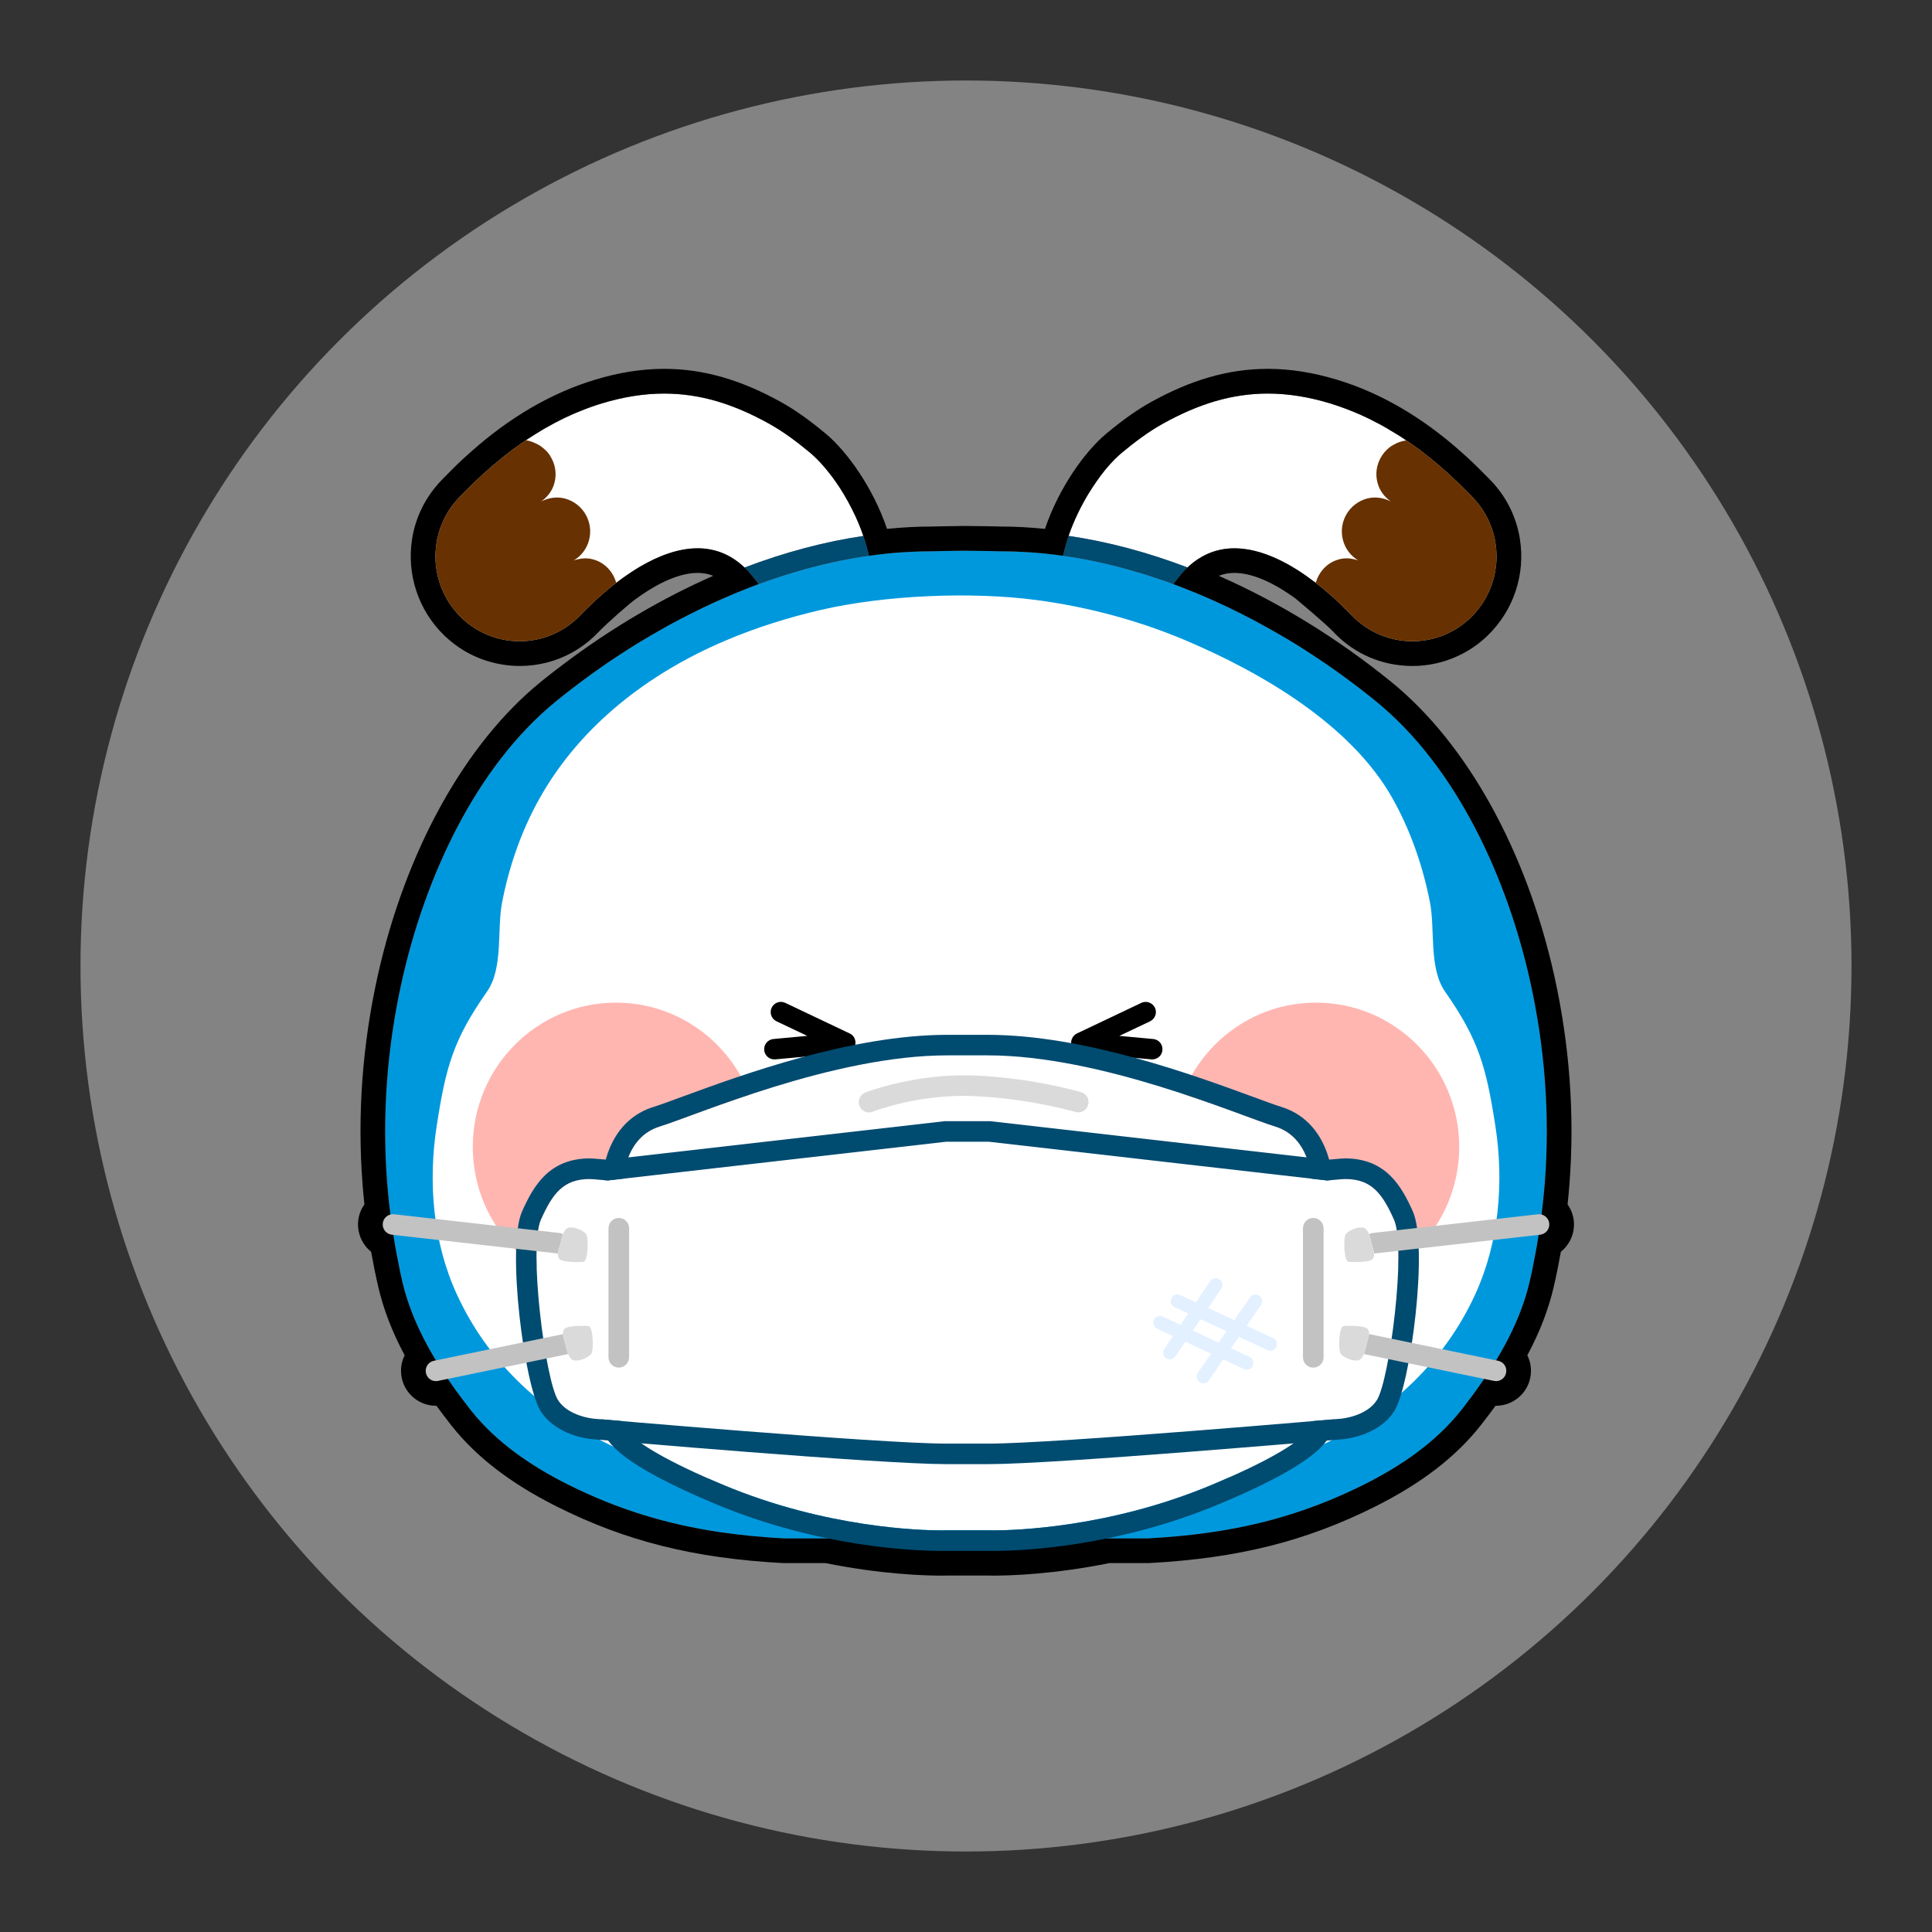 <?xml version="1.0" encoding="utf-8"?>
<!-- Generator: Adobe Illustrator 24.1.1, SVG Export Plug-In . SVG Version: 6.00 Build 0)  -->
<svg version="1.1" id="Layer_1" xmlns="http://www.w3.org/2000/svg" xmlns:xlink="http://www.w3.org/1999/xlink" x="0px" y="0px"
	 viewBox="0 0 240 240" style="enable-background:new 0 0 240 240;" xml:space="preserve">
<rect x="0" y="0" width="240" height="240" fill="#333333" stroke="none"/>
<circle style="fill:#838383;" cx="120" cy="120" r="110"/>
<polyline style="fill-rule:evenodd;clip-rule:evenodd;fill:#FFFFFF;" points="97,125.73 105.01,129.53 96.19,130.33 "/>
<polyline style="fill-rule:evenodd;clip-rule:evenodd;fill:#FFFFFF;" points="142.34,125.73 134.33,129.53 143.15,130.33 "/>
<g>
	<g>
		<path style="fill:#0098DD;" d="M191.92,146.77c-0.03,0.35-0.06,0.7-0.09,1.05c-0.09,1.02-0.2,2.04-0.33,3.06
			c-0.1,0.84-0.22,1.68-0.36,2.52c-0.16,1.05-0.35,2.1-0.56,3.14c-0.16,0.87-0.34,1.73-0.54,2.59c-0.56,2.45-1.49,4.83-2.65,7.11
			c-0.48,0.94-0.99,1.85-1.54,2.75c-0.47,0.78-0.96,1.55-1.48,2.3c-0.63,0.93-1.28,1.84-1.96,2.72c-0.28,0.39-0.58,0.77-0.87,1.14
			c-3.17,4.02-7.5,6.96-12.04,9.24c-6.12,3.06-12,4.86-18.28,5.84c-2.77,0.44-5.62,0.71-8.61,0.88H97.39
			c-2.78-0.15-5.44-0.41-8.03-0.79c-6.5-0.97-12.55-2.77-18.86-5.93c-4.54-2.28-8.87-5.22-12.04-9.24
			c-0.29-0.37-0.58-0.75-0.87-1.13c-0.67-0.88-1.33-1.79-1.96-2.73c-0.52-0.75-1.01-1.52-1.48-2.3c-0.55-0.9-1.06-1.81-1.54-2.75
			c-1.16-2.28-2.09-4.66-2.65-7.11c-0.2-0.86-0.38-1.72-0.54-2.59c-0.21-1.04-0.4-2.09-0.56-3.14c-0.14-0.84-0.26-1.68-0.36-2.52
			c-0.13-1.02-0.24-2.04-0.33-3.06c-0.03-0.35-0.06-0.7-0.09-1.05c-0.63-8.32,0.02-16.72,1.83-24.85
			c2.82-12.7,9.06-26.59,19.19-34.83c1.22-0.99,2.47-1.96,3.76-2.9c0.42-0.32,0.85-0.63,1.29-0.93c0.87-0.62,1.75-1.23,2.65-1.81
			c1.79-1.18,3.63-2.3,5.52-3.35c0.46-0.27,0.93-0.53,1.41-0.78c0.47-0.25,0.94-0.5,1.41-0.74c0.02-0.02,0.04-0.03,0.06-0.03
			c0.47-0.25,0.94-0.48,1.41-0.71c0.49-0.24,0.98-0.47,1.46-0.7c0.49-0.23,0.98-0.46,1.48-0.67c0.98-0.44,1.97-0.86,2.97-1.25
			c0.57-0.23,1.14-0.45,1.72-0.66h0.01c0.74-0.28,1.49-0.54,2.24-0.78c0.77-0.27,1.55-0.51,2.33-0.73c3.01-0.9,6.07-1.58,9.13-2.01
			c1.44-0.21,2.89-0.36,4.32-0.45c0.48-0.03,0.96-0.05,1.44-0.07c0.28-0.01,0.56-0.02,0.84-0.03c0.36-0.01,0.73-0.01,1.09-0.01h0.11
			c0,0,2.92-0.07,3.88-0.07h0.47c1,0,4.15,0.07,4.15,0.07h0.11c0.36,0,0.73,0,1.09,0.01c0.28,0.01,0.56,0.02,0.84,0.03
			c0.48,0.02,0.96,0.04,1.44,0.07c1.43,0.09,2.88,0.24,4.32,0.45c3.06,0.43,6.12,1.11,9.13,2.01c0.78,0.22,1.56,0.46,2.33,0.73
			c0.75,0.24,1.5,0.5,2.24,0.78h0.01c0.58,0.21,1.15,0.43,1.72,0.66c1.5,0.59,2.99,1.23,4.45,1.92c0.48,0.23,0.97,0.46,1.46,0.7
			c0.47,0.23,0.94,0.47,1.41,0.71c0.03,0,0.05,0.01,0.06,0.03c0.47,0.24,0.94,0.49,1.41,0.74c0.92,0.49,1.82,1,2.72,1.52
			c1.43,0.83,2.84,1.7,4.21,2.61c0.9,0.58,1.78,1.19,2.65,1.81c0.44,0.3,0.87,0.61,1.29,0.93c1.29,0.94,2.54,1.91,3.76,2.9
			c10.13,8.24,16.37,22.13,19.19,34.83C191.9,130.05,192.55,138.45,191.92,146.77z"/>
		<path style="fill:#FFFFFF;" d="M185.91,69.12c0,0.26-0.01,0.52-0.03,0.78c-0.02,0.26-0.05,0.52-0.09,0.78
			c-0.02,0.17-0.05,0.34-0.09,0.51c-0.03,0.17-0.07,0.34-0.11,0.51c-0.04,0.17-0.09,0.34-0.14,0.51c-0.07,0.21-0.14,0.42-0.21,0.62
			c-0.05,0.13-0.1,0.25-0.15,0.37c-0.07,0.16-0.14,0.33-0.22,0.49c-0.15,0.32-0.32,0.63-0.5,0.94c-0.19,0.3-0.39,0.6-0.61,0.89
			c-0.19,0.26-0.4,0.5-0.62,0.74c-0.15,0.17-0.31,0.34-0.48,0.5c-2.03,1.94-4.62,2.9-7.21,2.9c-2.75,0-5.51-1.09-7.56-3.25
			c-0.02-0.02-0.05-0.05-0.08-0.07c-0.15-0.15-0.3-0.3-0.45-0.46c-1.14-1.16-2.46-2.36-3.9-3.47l-0.01-0.01
			c-0.39-0.29-0.78-0.58-1.18-0.86c-0.4-0.29-0.8-0.56-1.21-0.81h-0.01c-0.41-0.26-0.82-0.51-1.24-0.73
			c-0.42-0.22-0.84-0.44-1.27-0.63c-1.72-0.78-3.48-1.26-5.2-1.26c-1.54,0-3.04,0.39-4.45,1.3c-0.23,0.15-0.46,0.31-0.69,0.49
			c-0.23,0.18-0.46,0.38-0.68,0.59c-4.95-1.88-9.91-3.21-14.77-3.92h-0.01c0.65-1.87,1.54-3.71,2.54-5.34
			c0.29-0.47,0.59-0.92,0.89-1.36c0.75-1.09,1.54-2.05,2.31-2.82c0.31-0.31,0.62-0.59,0.92-0.84c1.59-1.32,3.29-2.6,5.1-3.6
			c2.2-1.22,4.34-2.15,6.49-2.78c2.15-0.62,4.29-0.94,6.5-0.94c2.47,0,5.03,0.4,7.74,1.22c1.3,0.4,2.57,0.88,3.81,1.43
			c0.37,0.17,0.74,0.34,1.11,0.52c0.42,0.21,0.84,0.43,1.26,0.65c0.3,0.16,0.6,0.33,0.89,0.5c0.1,0.06,0.2,0.11,0.29,0.18
			c0.72,0.41,1.43,0.85,2.12,1.33c0.34,0.23,0.68,0.46,1.01,0.7c0.1,0.07,0.2,0.14,0.3,0.22c0.12,0.09,0.25,0.18,0.36,0.27
			c0.11,0.07,0.21,0.14,0.31,0.22c0.09,0.07,0.18,0.14,0.27,0.21c0.25,0.19,0.49,0.38,0.73,0.57c0.23,0.19,0.46,0.38,0.69,0.57
			c0.17,0.14,0.33,0.28,0.49,0.42c0.24,0.2,0.48,0.42,0.72,0.63c0.24,0.21,0.48,0.43,0.71,0.65c0.66,0.61,1.31,1.24,1.94,1.88
			c0.1,0.09,0.18,0.19,0.27,0.27c0.25,0.25,0.45,0.45,0.56,0.58c0.17,0.18,0.33,0.36,0.48,0.55c0.2,0.25,0.4,0.51,0.57,0.77
			c0.07,0.09,0.13,0.19,0.18,0.29c0.06,0.09,0.12,0.18,0.17,0.27c0.12,0.2,0.23,0.4,0.33,0.61c0.08,0.15,0.15,0.3,0.21,0.45
			c0.07,0.15,0.13,0.3,0.19,0.46c0.08,0.2,0.15,0.41,0.22,0.61c0.05,0.16,0.1,0.33,0.14,0.49c0.01,0.06,0.03,0.13,0.04,0.19
			c0.01,0.01,0.01,0.02,0.02,0.04c0.02,0.09,0.04,0.17,0.06,0.26c0.03,0.17,0.06,0.33,0.09,0.5c0.01,0.03,0.01,0.07,0.01,0.1
			c0.04,0.21,0.06,0.42,0.08,0.63c0.01,0.04,0.01,0.08,0.01,0.13c0.01,0.08,0.02,0.16,0.02,0.25
			C185.9,68.71,185.91,68.91,185.91,69.12z"/>
		<path style="fill:#FFFFFF;" d="M107.26,66.58h-0.01c-4.86,0.71-9.81,2.04-14.76,3.92c-1.78-1.7-3.78-2.39-5.83-2.39
			c-2.36,0-4.8,0.91-7.1,2.25c-0.41,0.24-0.83,0.5-1.23,0.77c-0.61,0.4-1.2,0.83-1.78,1.27l-0.01,0.01
			c-0.32,0.25-0.63,0.49-0.93,0.75c-0.26,0.21-0.51,0.42-0.76,0.64c-0.63,0.55-1.23,1.1-1.79,1.66c-0.14,0.13-0.28,0.27-0.42,0.41
			c-0.15,0.16-0.3,0.31-0.45,0.46l-0.08,0.08c-2.05,2.16-4.8,3.25-7.56,3.25c-2.59,0-5.18-0.96-7.21-2.9
			c-0.12-0.12-0.25-0.25-0.37-0.38c-0.1-0.1-0.2-0.21-0.29-0.32l-0.01-0.01c-0.15-0.17-0.29-0.35-0.43-0.53
			c-0.22-0.29-0.42-0.59-0.61-0.89c-0.09-0.15-0.18-0.31-0.26-0.47c-0.09-0.15-0.17-0.31-0.24-0.47c-0.08-0.16-0.15-0.32-0.22-0.48
			c0-0.01,0-0.01-0.01-0.01c-0.13-0.33-0.25-0.65-0.35-0.99c-0.06-0.2-0.12-0.41-0.17-0.62c-0.11-0.47-0.19-0.95-0.24-1.43
			c-0.03-0.34-0.05-0.69-0.05-1.04c0-0.2,0.01-0.41,0.02-0.61c0-0.08,0.01-0.17,0.02-0.25c0.02-0.25,0.05-0.51,0.09-0.76
			c0-0.03,0-0.07,0.01-0.1c0.03-0.17,0.06-0.33,0.09-0.5c0.02-0.07,0.03-0.13,0.05-0.2c0-0.03,0.01-0.07,0.03-0.1
			c0.02-0.1,0.05-0.21,0.07-0.31c0.03-0.1,0.06-0.21,0.09-0.31c0-0.01,0-0.01,0.01-0.02c0.07-0.22,0.14-0.43,0.23-0.65
			c0.06-0.16,0.12-0.31,0.19-0.46c0.06-0.15,0.13-0.3,0.21-0.45c0.1-0.21,0.21-0.41,0.33-0.61c0.11-0.19,0.22-0.38,0.35-0.56
			c0.04-0.06,0.08-0.12,0.12-0.18c0.11-0.16,0.23-0.32,0.35-0.47c0.04-0.04,0.07-0.08,0.1-0.12c0.15-0.19,0.31-0.37,0.48-0.55
			c0.09-0.1,0.23-0.24,0.4-0.42c0.13-0.12,0.27-0.27,0.44-0.44c1.44-1.47,2.96-2.87,4.58-4.16c0.32-0.26,0.65-0.51,0.97-0.76
			c0.33-0.25,0.66-0.49,0.99-0.73c0.34-0.24,0.68-0.48,1.03-0.71c0.36-0.25,0.73-0.49,1.1-0.72c0.74-0.48,1.5-0.92,2.27-1.32
			c0.07-0.04,0.14-0.07,0.2-0.11c0.71-0.38,1.43-0.73,2.16-1.05c0.32-0.14,0.64-0.27,0.96-0.4c0.9-0.37,1.81-0.7,2.74-0.98
			c2.71-0.82,5.26-1.22,7.74-1.22c2.21,0,4.36,0.32,6.5,0.94c2.15,0.63,4.29,1.56,6.49,2.78c1.81,1,3.51,2.28,5.1,3.6
			c0.45,0.38,0.92,0.83,1.39,1.34c0.31,0.34,0.62,0.71,0.93,1.1c0.31,0.38,0.62,0.8,0.92,1.23c0.34,0.48,0.67,1,0.99,1.53
			c0.36,0.6,0.7,1.22,1.02,1.86c0.27,0.53,0.52,1.07,0.76,1.63C106.85,65.45,107.07,66.02,107.26,66.58z"/>
		<path style="fill:#004B70;" d="M132.75,66.57c-0.28,0.82-0.52,1.65-0.7,2.47c3.06,0.43,6.12,1.11,9.13,2.01
			c0.78,0.22,1.56,0.46,2.33,0.73c0.75,0.24,1.5,0.5,2.24,0.78h0.01c0.59-0.78,1.14-1.47,1.63-1.95c0.04-0.04,0.09-0.08,0.13-0.12
			C142.57,68.61,137.61,67.28,132.75,66.57z M107.25,66.58c-4.86,0.71-9.81,2.04-14.76,3.92c0.04,0.03,0.08,0.07,0.12,0.11
			c0.49,0.48,1.04,1.17,1.63,1.95h0.01c0.74-0.28,1.49-0.54,2.24-0.78c0.77-0.27,1.55-0.51,2.33-0.73c3.01-0.9,6.07-1.58,9.13-2.01
			C107.77,68.22,107.53,67.4,107.25,66.58z"/>
		<path d="M195.5,151.62c-0.09-0.75-0.36-1.43-0.77-2c0.1-0.87,0.17-1.75,0.24-2.62c0.65-8.54,0.01-17.2-1.88-25.74
			c-3.47-15.58-10.85-28.9-20.26-36.55c-6.64-5.4-13.97-9.9-21.43-13.18c0.6-0.24,1.24-0.36,1.94-0.36c2.12,0,4.73,1.1,7.58,3.17
			c0.5,0.42,3.62,3.02,4.69,4.12c0.01,0.01,0.09,0.1,0.1,0.11c2.54,2.67,6.01,4.16,9.74,4.16c2.71,0,5.32-0.81,7.53-2.3
			c0.64-0.43,1.24-0.92,1.8-1.46c3.24-3.12,4.74-7.62,4.02-12.06c-0.43-2.67-1.64-5.12-3.49-7.1c-0.19-0.19-0.5-0.52-0.92-0.93
			c-0.95-0.97-1.92-1.9-2.9-2.76c-4.84-4.31-10-7.31-15.37-8.94c-3.01-0.91-5.83-1.36-8.63-1.36c-2.48,0-4.89,0.35-7.36,1.07
			c-2.32,0.68-4.65,1.67-7.12,3.04c-1.72,0.95-3.49,2.2-5.57,3.93c-2.7,2.24-5.92,6.79-7.63,11.84c-1.88-0.19-3.68-0.29-5.45-0.29
			c-0.04,0-0.85-0.02-1.78-0.04c-0.93-0.01-1.98-0.03-2.48-0.03h-0.47c-0.98,0-3.95,0.07-3.95,0.07c-0.01,0-0.02,0-0.02,0
			c-1.79,0-3.59,0.1-5.47,0.29c-1.71-5.05-4.93-9.6-7.63-11.84c-2.08-1.73-3.85-2.98-5.57-3.93c-2.47-1.37-4.8-2.36-7.12-3.04
			c-2.47-0.72-4.88-1.07-7.36-1.07c-2.8,0-5.62,0.45-8.63,1.36c-5.39,1.64-10.59,4.66-15.47,9.03c-0.96,0.84-1.9,1.74-2.83,2.7
			c-0.39,0.38-0.7,0.71-0.87,0.89c-1.87,1.99-3.08,4.44-3.51,7.11c-0.72,4.44,0.78,8.94,4.02,12.06c0.76,0.73,1.59,1.36,2.48,1.89
			c1.41,0.83,2.96,1.4,4.58,1.67c0.74,0.13,1.5,0.2,2.27,0.2c2.33,0,4.56-0.58,6.54-1.68c1.18-0.66,2.27-1.5,3.24-2.52
			c1.13-1.17,4.15-3.83,4.75-4.19c2.85-2.07,5.46-3.17,7.58-3.17c0.7,0,1.34,0.12,1.94,0.36C82.25,74.32,76,78,70.18,82.37
			c-0.9,0.67-1.8,1.36-2.68,2.07c-0.11,0.09-0.22,0.18-0.33,0.27c-9.41,7.65-16.79,20.97-20.26,36.55
			c-1.89,8.54-2.53,17.2-1.88,25.74c0.07,0.87,0.14,1.75,0.24,2.62c-0.41,0.57-0.68,1.25-0.77,1.98c-0.13,1.17,0.2,2.3,0.92,3.21
			c0.2,0.26,0.43,0.49,0.68,0.68c0.26,1.45,0.55,2.9,0.88,4.33c0.64,2.78,1.72,5.61,3.29,8.54c-0.44,0.87-0.56,1.85-0.36,2.82
			c0.41,2,2.2,3.45,4.24,3.45h0.07c0.58,0.8,1.19,1.6,1.83,2.42c3.1,3.93,7.38,7.22,13.08,10.08c8.64,4.33,17.05,6.44,28.1,7.04h5.3
			c6.93,1.4,12.32,1.56,14.43,1.56c0.46,0,0.71-0.01,0.71-0.01h5.19c0.13,0,0.31,0.01,0.54,0.01c2.11,0,7.5-0.16,14.43-1.56h4.94
			c11.05-0.6,19.46-2.71,28.1-7.04c5.7-2.86,9.98-6.15,13.08-10.08c0.64-0.82,1.25-1.62,1.83-2.42h0.06c2.05,0,3.84-1.45,4.25-3.46
			c0.2-0.96,0.08-1.94-0.36-2.81c1.57-2.93,2.65-5.76,3.29-8.54c0.33-1.43,0.62-2.88,0.88-4.33c0.25-0.19,0.48-0.42,0.68-0.68
			C195.3,153.9,195.63,152.77,195.5,151.62z M190.58,156.54c-0.16,0.87-0.34,1.73-0.54,2.59c-0.56,2.45-1.49,4.83-2.65,7.11
			c-0.48,0.94-0.99,1.85-1.54,2.75c-0.47,0.78-0.96,1.55-1.48,2.3c-0.63,0.93-1.28,1.84-1.96,2.72c-0.28,0.39-0.58,0.77-0.87,1.14
			c-3.17,4.02-7.5,6.96-12.04,9.24c-6.12,3.06-12,4.86-18.28,5.84c-2.77,0.44-5.62,0.71-8.61,0.88h-5.08h-34.7h-5.44
			c-2.78-0.15-5.44-0.41-8.03-0.79c-6.5-0.97-12.55-2.77-18.86-5.93c-4.54-2.28-8.87-5.22-12.04-9.24
			c-0.29-0.37-0.58-0.75-0.87-1.13c-0.67-0.88-1.33-1.79-1.96-2.73c-0.52-0.75-1.01-1.52-1.48-2.3c-0.55-0.9-1.06-1.81-1.54-2.75
			c-1.16-2.28-2.09-4.66-2.65-7.11c-0.2-0.86-0.38-1.72-0.54-2.59c-0.21-1.04-0.4-2.09-0.56-3.14c-0.14-0.84-0.26-1.68-0.36-2.52
			c-0.13-1.02-0.24-2.04-0.33-3.06c-0.03-0.35-0.06-0.7-0.09-1.05c-0.63-8.32,0.02-16.72,1.83-24.85
			c2.82-12.7,9.06-26.59,19.19-34.83c1.22-0.99,2.47-1.96,3.76-2.9c0.42-0.32,0.85-0.63,1.29-0.93c0.87-0.62,1.75-1.23,2.65-1.81
			c1.79-1.18,3.63-2.3,5.52-3.35c0.46-0.27,0.93-0.53,1.41-0.78c0.47-0.26,0.94-0.5,1.41-0.74c0.02-0.02,0.04-0.03,0.06-0.03
			c0.47-0.25,0.94-0.48,1.41-0.71c0.48-0.24,0.97-0.48,1.46-0.7c0.49-0.23,0.98-0.46,1.48-0.67c0.98-0.44,1.97-0.86,2.97-1.25
			c0.57-0.23,1.14-0.45,1.72-0.66c-0.59-0.78-1.14-1.47-1.63-1.95c-0.04-0.04-0.08-0.08-0.12-0.11c-1.78-1.7-3.78-2.39-5.83-2.39
			c-2.36,0-4.8,0.91-7.1,2.25c-0.42,0.25-0.82,0.5-1.23,0.77c-0.61,0.4-1.2,0.83-1.78,1.27l-0.01,0.01
			c-0.32,0.25-0.63,0.49-0.93,0.75c-0.26,0.21-0.51,0.42-0.76,0.64c-0.63,0.55-1.23,1.1-1.79,1.66c-0.14,0.13-0.28,0.27-0.42,0.41
			c-0.15,0.16-0.3,0.31-0.45,0.46l-0.08,0.08c-2.05,2.16-4.8,3.25-7.56,3.25c-2.59,0-5.18-0.96-7.21-2.9
			c-0.12-0.12-0.25-0.25-0.37-0.38c-0.1-0.1-0.2-0.21-0.29-0.32l-0.01-0.01c-0.15-0.17-0.29-0.35-0.43-0.53
			c-0.22-0.29-0.42-0.59-0.61-0.89c-0.09-0.15-0.18-0.31-0.26-0.47c-0.09-0.15-0.17-0.31-0.24-0.47c-0.08-0.16-0.15-0.32-0.22-0.48
			c0-0.01,0-0.01-0.01-0.01c-0.13-0.33-0.25-0.65-0.35-0.99c-0.06-0.2-0.12-0.41-0.17-0.62c-0.11-0.47-0.19-0.95-0.24-1.43
			c-0.03-0.34-0.05-0.69-0.05-1.04c0-0.2,0.01-0.41,0.02-0.61c0-0.08,0.01-0.17,0.02-0.25c0.02-0.25,0.05-0.51,0.09-0.76
			c0-0.03,0-0.07,0.01-0.1c0.03-0.17,0.06-0.33,0.09-0.5c0.02-0.07,0.03-0.13,0.05-0.2c0-0.03,0.01-0.07,0.03-0.1
			c0.02-0.1,0.05-0.21,0.07-0.31c0.03-0.1,0.06-0.21,0.09-0.31c0-0.01,0-0.01,0.01-0.02c0.06-0.21,0.14-0.44,0.23-0.65
			c0.06-0.16,0.12-0.31,0.19-0.46c0.06-0.15,0.13-0.3,0.21-0.45c0.1-0.21,0.21-0.41,0.33-0.61c0.11-0.19,0.22-0.38,0.35-0.56
			c0.04-0.06,0.08-0.12,0.12-0.18c0.11-0.16,0.23-0.32,0.35-0.47c0.04-0.04,0.07-0.08,0.1-0.12c0.15-0.19,0.31-0.37,0.48-0.55
			c0.09-0.1,0.23-0.24,0.4-0.42c0.13-0.12,0.27-0.27,0.44-0.44c1.44-1.47,2.96-2.87,4.58-4.16c0.32-0.26,0.64-0.52,0.97-0.76
			c0.32-0.25,0.65-0.5,0.99-0.73c0.69-0.51,1.41-0.98,2.13-1.43c0.74-0.47,1.5-0.91,2.27-1.32c0.07-0.04,0.14-0.07,0.2-0.11
			c0.71-0.38,1.43-0.73,2.16-1.05c0.32-0.14,0.64-0.28,0.96-0.4c0.9-0.37,1.81-0.7,2.74-0.98c2.71-0.82,5.26-1.22,7.74-1.22
			c2.21,0,4.36,0.32,6.5,0.94c2.15,0.63,4.29,1.56,6.49,2.78c1.81,1,3.51,2.28,5.1,3.6c0.45,0.38,0.92,0.83,1.39,1.34
			c0.31,0.34,0.62,0.71,0.93,1.1c0.31,0.38,0.62,0.8,0.92,1.23c0.34,0.48,0.67,1,0.99,1.53c0.36,0.6,0.7,1.22,1.02,1.86
			c0.27,0.53,0.52,1.07,0.76,1.63c0.23,0.55,0.44,1.12,0.64,1.68c0.28,0.82,0.52,1.64,0.7,2.46c1.44-0.21,2.89-0.36,4.32-0.45
			c0.48-0.03,0.96-0.05,1.44-0.07c0.28-0.01,0.56-0.02,0.84-0.03c0.36-0.01,0.73-0.01,1.09-0.01h0.11c0,0,2.92-0.07,3.88-0.07h0.47
			c1,0,4.15,0.07,4.15,0.07h0.11c0.36,0,0.73,0,1.09,0.01c0.28,0.01,0.56,0.02,0.84,0.03c0.48,0.02,0.96,0.04,1.44,0.07
			c1.43,0.09,2.88,0.24,4.32,0.45c0.18-0.82,0.42-1.65,0.7-2.47h-0.01c0.65-1.87,1.54-3.71,2.54-5.34c0.29-0.47,0.59-0.92,0.89-1.36
			c0.75-1.09,1.54-2.05,2.31-2.82c0.31-0.31,0.62-0.59,0.92-0.84c1.59-1.32,3.29-2.6,5.1-3.6c2.2-1.22,4.34-2.15,6.49-2.78
			c2.15-0.62,4.29-0.94,6.5-0.94c2.47,0,5.03,0.4,7.74,1.22c1.3,0.4,2.57,0.88,3.81,1.43c0.37,0.16,0.74,0.34,1.11,0.52
			c0.42,0.21,0.84,0.43,1.26,0.65c0.3,0.16,0.6,0.32,0.89,0.5c0.1,0.06,0.2,0.11,0.29,0.18c0.72,0.41,1.43,0.85,2.12,1.33
			c0.34,0.22,0.68,0.46,1.01,0.7c0.33,0.22,0.65,0.46,0.97,0.71c0.09,0.07,0.18,0.14,0.27,0.21c0.25,0.19,0.49,0.38,0.73,0.57
			c0.23,0.19,0.46,0.38,0.69,0.57c0.17,0.14,0.33,0.28,0.49,0.42c0.24,0.2,0.48,0.42,0.72,0.63c0.24,0.2,0.48,0.42,0.71,0.65
			c0.66,0.61,1.31,1.24,1.94,1.88c0.1,0.09,0.18,0.19,0.27,0.27c0.25,0.25,0.45,0.45,0.56,0.58c0.17,0.18,0.33,0.36,0.48,0.55
			c0.2,0.25,0.4,0.51,0.57,0.77c0.07,0.09,0.13,0.19,0.18,0.29c0.06,0.09,0.12,0.18,0.17,0.27c0.12,0.2,0.23,0.4,0.33,0.61
			c0.08,0.15,0.15,0.3,0.21,0.45c0.07,0.15,0.13,0.3,0.19,0.46c0.08,0.2,0.16,0.41,0.22,0.61c0.05,0.16,0.1,0.33,0.14,0.49
			c0.02,0.08,0.04,0.15,0.06,0.23c0.02,0.09,0.04,0.17,0.06,0.26c0.03,0.17,0.06,0.33,0.09,0.5c0.01,0.03,0.01,0.07,0.01,0.1
			c0.04,0.21,0.06,0.42,0.08,0.63c0.01,0.04,0.01,0.08,0.01,0.13c0.01,0.08,0.02,0.16,0.02,0.25c0.01,0.2,0.02,0.4,0.02,0.61
			c0,0.26-0.01,0.52-0.03,0.78c-0.01,0.09-0.01,0.17-0.02,0.26c-0.02,0.17-0.04,0.35-0.07,0.52c-0.02,0.17-0.05,0.34-0.09,0.51
			c-0.03,0.17-0.07,0.34-0.11,0.51c-0.04,0.17-0.09,0.34-0.14,0.51c-0.07,0.21-0.14,0.42-0.21,0.62c-0.05,0.13-0.1,0.25-0.15,0.37
			c-0.06,0.16-0.13,0.33-0.22,0.49c-0.15,0.32-0.32,0.63-0.5,0.94c-0.19,0.3-0.39,0.6-0.61,0.89c-0.19,0.26-0.4,0.5-0.62,0.74
			c-0.15,0.17-0.31,0.34-0.48,0.5c-2.03,1.94-4.62,2.9-7.21,2.9c-2.75,0-5.51-1.09-7.56-3.25c-0.02-0.02-0.05-0.05-0.08-0.07
			c-0.15-0.15-0.3-0.3-0.45-0.46c-1.14-1.16-2.46-2.36-3.9-3.47l-0.01-0.01c-0.39-0.29-0.78-0.58-1.18-0.86
			c-0.39-0.28-0.8-0.54-1.21-0.81h-0.01c-0.41-0.25-0.82-0.5-1.24-0.73c-0.42-0.22-0.84-0.44-1.27-0.63
			c-1.72-0.78-3.48-1.26-5.2-1.26c-1.54,0-3.04,0.39-4.45,1.3c-0.23,0.15-0.46,0.31-0.69,0.49c-0.23,0.19-0.46,0.38-0.68,0.59
			c-0.04,0.04-0.09,0.08-0.13,0.12c-0.49,0.48-1.04,1.17-1.63,1.95c0.58,0.21,1.15,0.43,1.72,0.66c1.5,0.59,2.99,1.23,4.45,1.92
			c0.49,0.22,0.98,0.46,1.46,0.7c0.48,0.23,0.95,0.46,1.41,0.71c0.03,0,0.05,0.01,0.06,0.03c0.48,0.24,0.95,0.48,1.41,0.74
			c0.92,0.49,1.82,1,2.72,1.52c1.43,0.83,2.84,1.7,4.21,2.61c0.9,0.58,1.78,1.19,2.65,1.81c0.44,0.3,0.87,0.61,1.29,0.93
			c1.29,0.94,2.54,1.91,3.76,2.9c10.13,8.24,16.37,22.13,19.19,34.83c1.81,8.13,2.46,16.53,1.83,24.85
			c-0.03,0.35-0.06,0.7-0.09,1.05c-0.09,1.02-0.2,2.04-0.33,3.06c-0.1,0.84-0.22,1.68-0.36,2.52
			C190.98,154.45,190.79,155.5,190.58,156.54z"/>
		<path style="fill:#673101;" d="M76.55,72.4l-0.01,0.01c-0.32,0.25-0.63,0.49-0.93,0.75c-0.26,0.21-0.51,0.42-0.76,0.64
			c-0.63,0.55-1.23,1.1-1.79,1.66c-0.14,0.13-0.28,0.27-0.42,0.41c-0.15,0.16-0.3,0.31-0.45,0.46l-0.08,0.08
			c-2.05,2.16-4.8,3.25-7.56,3.25c-2.59,0-5.18-0.96-7.21-2.9c-0.12-0.12-0.25-0.25-0.37-0.38c-0.1-0.1-0.2-0.21-0.29-0.32
			l-0.01-0.01c-0.15-0.17-0.29-0.35-0.43-0.53c-0.22-0.29-0.42-0.59-0.61-0.89c-0.09-0.15-0.18-0.31-0.26-0.47
			c-0.09-0.15-0.17-0.31-0.24-0.47c-0.08-0.16-0.15-0.32-0.22-0.48c0-0.01,0-0.01-0.01-0.01c-0.13-0.33-0.25-0.65-0.35-0.99
			c-0.06-0.2-0.12-0.41-0.17-0.62c-0.11-0.47-0.19-0.95-0.24-1.43c-0.03-0.34-0.05-0.69-0.05-1.04c0-0.2,0.01-0.41,0.02-0.61
			c0-0.08,0.01-0.17,0.02-0.25c0.02-0.25,0.05-0.51,0.09-0.76c0-0.03,0-0.07,0.01-0.1c0.03-0.17,0.06-0.33,0.09-0.5
			c0.02-0.07,0.03-0.13,0.05-0.2c0-0.03,0.01-0.07,0.03-0.1c0.02-0.1,0.05-0.21,0.07-0.31c0.03-0.1,0.06-0.21,0.09-0.31
			c0-0.01,0-0.01,0.01-0.02c0.07-0.22,0.14-0.43,0.23-0.65c0.06-0.16,0.12-0.31,0.19-0.46c0.06-0.15,0.13-0.3,0.21-0.45
			c0.1-0.21,0.21-0.41,0.33-0.61c0.11-0.19,0.22-0.38,0.35-0.56c0.04-0.06,0.08-0.12,0.12-0.18c0.11-0.16,0.23-0.32,0.35-0.47
			c0.04-0.04,0.07-0.08,0.1-0.12c0.15-0.19,0.31-0.37,0.48-0.55c0.09-0.1,0.23-0.24,0.4-0.42c0.13-0.12,0.27-0.27,0.44-0.44
			c1.44-1.47,2.96-2.87,4.58-4.16c0.32-0.26,0.65-0.51,0.97-0.76c0.33-0.25,0.66-0.49,0.99-0.73c0.34-0.24,0.68-0.48,1.03-0.71
			c0.43,0.07,0.81,0.2,1.14,0.36c0.48,0.2,0.9,0.49,1.26,0.85c0.03,0.03,0.07,0.06,0.1,0.09c0.06,0.06,0.13,0.13,0.19,0.2
			c0.22,0.26,0.33,0.45,0.33,0.45l-0.01,0.01c0.61,0.95,0.84,2.14,0.53,3.32c-0.25,0.99-0.88,1.78-1.66,2.33
			c0.89-0.46,1.93-0.64,2.96-0.37c2.23,0.6,3.58,2.89,3,5.14c-0.29,1.12-1,2.01-1.91,2.55c0.75-0.25,1.56-0.37,2.37-0.14
			C75.12,69.86,76.16,71.02,76.55,72.4z"/>
		<path style="fill:#673101;" d="M185.91,69.12c0,0.26-0.01,0.52-0.03,0.78c-0.01,0.09-0.01,0.17-0.02,0.26
			c-0.02,0.17-0.04,0.35-0.07,0.52c-0.02,0.17-0.05,0.34-0.09,0.51c-0.03,0.17-0.07,0.34-0.11,0.51c-0.04,0.17-0.09,0.34-0.14,0.51
			c-0.07,0.21-0.14,0.42-0.21,0.62c-0.05,0.13-0.1,0.25-0.15,0.37c-0.07,0.16-0.14,0.33-0.22,0.49c-0.15,0.32-0.32,0.63-0.5,0.94
			c-0.19,0.3-0.39,0.6-0.61,0.89c-0.19,0.26-0.4,0.5-0.62,0.74c-0.15,0.17-0.31,0.34-0.48,0.5c-2.03,1.94-4.62,2.9-7.21,2.9
			c-2.75,0-5.51-1.09-7.56-3.25c-0.02-0.02-0.05-0.05-0.08-0.07c-0.15-0.15-0.3-0.3-0.45-0.46c-1.14-1.16-2.46-2.36-3.9-3.47
			l-0.01-0.01c0.39-1.38,1.43-2.54,2.91-2.92c0.81-0.23,1.62-0.11,2.37,0.14c-0.91-0.54-1.62-1.43-1.91-2.55
			c-0.58-2.25,0.77-4.54,3-5.14c1.03-0.27,2.07-0.09,2.96,0.37c-0.78-0.55-1.41-1.34-1.66-2.33c-0.09-0.36-0.14-0.71-0.14-1.07
			c0-1.35,0.66-2.61,1.73-3.4c0,0,0.14-0.1,0.37-0.23c0.14-0.08,0.29-0.16,0.44-0.23c0.16-0.07,0.33-0.13,0.51-0.18
			c0.03-0.01,0.05-0.03,0.08-0.04h0.05c0.18-0.05,0.36-0.09,0.55-0.1c0.44,0.3,0.88,0.61,1.31,0.92c0.12,0.09,0.25,0.18,0.36,0.27
			c0.2,0.14,0.39,0.29,0.58,0.43c0.25,0.19,0.49,0.38,0.73,0.57c0.23,0.19,0.46,0.38,0.69,0.57c0.17,0.14,0.33,0.28,0.49,0.42
			c0.24,0.2,0.48,0.42,0.72,0.63c0.24,0.21,0.48,0.43,0.71,0.65c0.66,0.61,1.31,1.24,1.94,1.88c0.1,0.09,0.18,0.19,0.27,0.27
			c0.25,0.25,0.45,0.45,0.56,0.58c0.17,0.18,0.33,0.36,0.48,0.55c0.2,0.25,0.4,0.51,0.57,0.77c0.07,0.09,0.13,0.19,0.18,0.29
			c0.06,0.09,0.12,0.18,0.17,0.27c0.12,0.2,0.23,0.4,0.33,0.61c0.08,0.15,0.15,0.3,0.21,0.45c0.07,0.15,0.13,0.3,0.19,0.46
			c0.08,0.2,0.15,0.41,0.22,0.61c0.05,0.16,0.1,0.33,0.14,0.49c0.02,0.08,0.04,0.15,0.06,0.23c0.02,0.09,0.04,0.17,0.06,0.26
			c0.03,0.17,0.06,0.33,0.09,0.5c0.01,0.03,0.01,0.07,0.01,0.1c0.04,0.21,0.06,0.42,0.08,0.63c0.01,0.04,0.01,0.08,0.01,0.13
			c0.01,0.08,0.02,0.16,0.02,0.25C185.9,68.71,185.91,68.91,185.91,69.12z"/>
	</g>
	<g>
		<path style="fill-rule:evenodd;clip-rule:evenodd;fill:#FFFFFF;" d="M128.68,74.53c6.5,0.85,12.87,2.59,18.67,5.05
			c9.47,4.02,20.51,10.49,25.61,19.56c2.26,4.01,3.78,8.41,4.67,12.92c0.67,3.4-0.16,8.19,1.88,11.12c4.15,5.94,5.1,9.28,6.25,16.68
			c1.08,6.96,0.47,14.41-2.47,20.86c-7.67,16.81-26.25,23.9-43.24,24.44c-2.35,0.07-4.75,0.14-7.12,0.21
			c-11.04,0.34-21.93,0.14-32.97-0.21c-17-0.54-35.57-7.63-43.24-24.44c-2.95-6.46-3.55-13.9-2.47-20.86
			c1.14-7.4,2.09-10.75,6.25-16.68c2.05-2.93,1.21-7.72,1.88-11.12c0.88-4.51,2.41-8.91,4.67-12.92
			c5.1-9.07,13.59-15.54,23.06-19.56c3.84-1.63,7.83-2.88,11.89-3.82C109.93,73.93,120.59,73.47,128.68,74.53z"/>
		<path style="fill-rule:evenodd;clip-rule:evenodd;fill:#FFB6B1;" d="M94.31,142.47c0,9.9-7.97,17.93-17.79,17.93
			s-17.79-8.03-17.79-17.93c0-9.89,7.97-17.92,17.79-17.92S94.31,132.58,94.31,142.47L94.31,142.47z"/>
		<path style="fill-rule:evenodd;clip-rule:evenodd;fill:#FFB6B1;" d="M181.27,142.47c0,9.9-7.97,17.93-17.8,17.93
			c-9.82,0-17.78-8.03-17.78-17.93c0-9.89,7.96-17.92,17.78-17.92C173.3,124.55,181.27,132.58,181.27,142.47L181.27,142.47z"/>
	</g>
</g>
<g>
	<g>
		<path style="fill-rule:evenodd;clip-rule:evenodd;fill:#CE4848;" d="M133.8,147.47c-0.34,2.48-1.53,6.24-4.45,8.86
			c-2.52,2.27-5.85,3.27-9.98,2.95c-10.57,0-12.65-7.16-13.39-11.78c1.06,0.2,2.15,0.29,3.23,0.29c3.92,0,7.84-1.22,10.6-3.18
			C123.37,147.14,128.86,148.44,133.8,147.47z"/>
		<path style="fill-rule:evenodd;clip-rule:evenodd;fill:#FFFFFF;" d="M129.7,147.78v0.46c0,0.8-0.7,1.45-1.55,1.45h-17.14
			c-0.86,0-1.55-0.65-1.55-1.45v-0.45c3.84-0.05,7.65-1.26,10.35-3.18C122.4,146.45,126.02,147.64,129.7,147.78z"/>
		<path d="M142.1,138.49c-0.58-0.61-1.54-0.63-2.15-0.05c-0.56,0.53-0.62,1.39-0.17,2c-0.18,0.44-1.02,1.4-2.38,2.34
			c-2.67,1.85-6.26,2.3-9.59,1.78c-0.82-0.13-1.63-0.32-2.4-0.56c-1.79-0.56-3.39-1.4-4.6-2.46c-0.57-0.51-1.43-0.51-2,0
			c-3.83,3.36-11.73,4.6-16.59,1.24c-1.36-0.94-2.2-1.9-2.38-2.34c0.45-0.6,0.39-1.46-0.17-2c-0.61-0.58-1.57-0.56-2.15,0.05
			c-0.56,0.58-0.82,1.34-0.74,2.14c0.2,1.94,2.41,3.74,3.7,4.64c0.89,0.61,1.84,1.11,2.84,1.48c0.61,4.55,2.46,15.06,15.95,15.06
			h0.01c0.54,0.04,1.08,0.06,1.6,0.06c4.05,0,7.46-1.23,10.16-3.65c3.68-3.31,5.19-8.18,5.38-11.51c0.95-0.37,1.86-0.85,2.71-1.44
			c1.3-0.9,3.51-2.7,3.7-4.64C142.91,139.83,142.65,139.07,142.1,138.49z M129.35,156.33c-2.52,2.27-5.85,3.27-9.98,2.95
			c-10.57,0-12.65-7.16-13.39-11.78c1.06,0.2,2.15,0.29,3.23,0.29h0.25c3.84-0.05,7.65-1.26,10.35-3.18
			c2.59,1.84,6.21,3.03,9.89,3.17c1.37,0.05,2.76-0.05,4.1-0.31C133.46,149.95,132.27,153.71,129.35,156.33z"/>
	</g>
	<path style="fill-rule:evenodd;clip-rule:evenodd;" d="M122.85,135.93c0,1.28-1.35,2.31-3.04,2.31c-1.69,0-3.05-1.03-3.05-2.31
		c0-1.27,1.36-2.31,3.05-2.31C121.5,133.62,122.85,134.66,122.85,135.93"/>
	<path d="M96.19,131.6c-0.65,0-1.2-0.49-1.26-1.15c-0.06-0.7,0.45-1.31,1.14-1.38l4.21-0.39l-3.82-1.81c-0.63-0.3-0.9-1.06-0.6-1.69
		c0.3-0.64,1.07-0.9,1.69-0.6l8,3.8c0.52,0.24,0.8,0.8,0.7,1.37c-0.1,0.56-0.56,0.99-1.13,1.04l-8.82,0.81
		C96.27,131.6,96.23,131.6,96.19,131.6z"/>
	<path d="M143.15,131.6c-0.04,0-0.08,0-0.12,0l-8.82-0.81c-0.57-0.05-1.03-0.48-1.13-1.04c-0.1-0.56,0.19-1.12,0.7-1.37l8-3.8
		c0.62-0.3,1.38-0.03,1.69,0.6c0.3,0.63,0.03,1.38-0.6,1.69l-3.82,1.81l4.21,0.39c0.69,0.06,1.21,0.68,1.14,1.38
		C144.35,131.1,143.8,131.6,143.15,131.6z"/>
</g>
<g>
	<g>
		<path style="fill:#FFFFFF;" d="M150.47,184.48c-12.71,5.32-24.49,5.63-27.07,5.63c-0.35,0-0.53-0.01-0.53-0.01h-5.38
			c0,0-0.18,0.01-0.53,0.01c-2.58,0-14.36-0.31-27.07-5.63c-14.39-6.02-12.59-8.22-12.59-8.22l0.1-29.28c0,0,0-5.64,4.55-7.04
			c4.56-1.41,21.58-8.84,35.73-8.84h5c14.15,0,31.17,7.43,35.73,8.84c4.55,1.4,4.55,7.04,4.55,7.04l0.1,29.28
			C163.06,176.26,164.86,178.46,150.47,184.48z"/>
		<path style="fill:#004B70;" d="M165.62,175.86l-0.1-28.89c0-2.78-1.34-7.92-6.36-9.47c-0.78-0.24-2.01-0.7-3.57-1.27
			c-7.31-2.68-20.92-7.68-32.91-7.68h-5c-11.99,0-25.6,5-32.91,7.68c-1.56,0.57-2.79,1.03-3.57,1.27c-5.02,1.55-6.36,6.69-6.36,9.48
			l-0.09,28.88c-0.11,0.48-0.1,1,0.03,1.52c0.46,1.84,2.48,4.59,14.12,9.46c12.92,5.4,24.75,5.82,28.06,5.82c0.4,0,0.6,0,0.6,0h5.84
			c3.31,0,15.14-0.42,28.06-5.82c11.64-4.87,13.66-7.62,14.12-9.46C165.71,176.86,165.72,176.34,165.62,175.86z M123.4,190.11
			c-0.35,0-0.53-0.01-0.53-0.01h-5.38c0,0-0.18,0.01-0.53,0.01c-2.58,0-14.36-0.31-27.07-5.63c-14.39-6.02-12.59-8.22-12.59-8.22
			l0.1-29.28c0,0,0-5.64,4.55-7.04c4.56-1.41,21.58-8.84,35.73-8.84h5c14.15,0,31.17,7.43,35.73,8.84c4.55,1.4,4.55,7.04,4.55,7.04
			l0.1,29.28c0,0,1.8,2.2-12.59,8.22C137.76,189.8,125.98,190.11,123.4,190.11z"/>
	</g>
	<g>
		<path style="fill:#FFFFFF;" d="M171.05,173.91c-1.26,2.03-4.41,2.32-4.41,2.32s-35.52,3.1-43.81,3.1h-5.3
			c-8.29,0-43.81-3.1-43.81-3.1s-3.14-0.29-4.41-2.32c-1.57-2.5-3.68-18.91-2.12-22.4c1.45-3.24,2.78-5.05,6.08-5.05
			c0.15,0,0.71,0.05,1.23,0.09c0.52,0.04,1,0.09,1,0.09l42.03-4.81h5.3l42.03,4.81c0,0,1.93-0.18,2.23-0.18
			c1.65,0,2.81,0.45,3.73,1.31c0.93,0.86,1.63,2.12,2.35,3.74C174.73,155,172.62,171.41,171.05,173.91z"/>
		<path style="fill:#004B70;" d="M175.5,150.47c-1.42-3.17-3.36-6.56-8.41-6.57c-0.1,0-0.39,0-2.21,0.17l-41.76-4.78l-0.14-0.01
			h-5.59l-0.15,0.01l-41.76,4.78c-1.82-0.17-2.11-0.17-2.21-0.17c-5.05,0.01-6.99,3.4-8.41,6.57c-1.97,4.4,0.29,21.61,2.28,24.79
			c1.89,3.02,5.9,3.47,6.35,3.51c1.47,0.13,35.73,3.11,44.04,3.11h5.3c8.31,0,42.57-2.98,44.03-3.1c0.46-0.05,4.48-0.5,6.36-3.52
			C175.21,172.08,177.47,154.87,175.5,150.47z M166.64,176.23c0,0-35.52,3.1-43.81,3.1h-5.3c-8.29,0-43.81-3.1-43.81-3.1
			s-3.14-0.29-4.41-2.32c-1.57-2.5-3.68-18.91-2.12-22.4c1.45-3.24,2.78-5.05,6.08-5.05c0.15,0,0.71,0.05,1.23,0.09
			c0.52,0.04,1,0.09,1,0.09l42.03-4.81h5.3l42.03,4.81c0,0,1.93-0.18,2.23-0.18c1.65,0,2.81,0.45,3.73,1.31
			c0.93,0.86,1.63,2.12,2.35,3.74c1.56,3.49-0.55,19.9-2.12,22.4C169.79,175.94,166.64,176.23,166.64,176.23z"/>
	</g>
	<path style="fill:#C2C2C2;" d="M76.87,169.89c-0.71,0-1.28-0.57-1.28-1.28v-16.03c0-0.71,0.57-1.28,1.28-1.28
		c0.71,0,1.28,0.57,1.28,1.28v16.03C78.14,169.32,77.57,169.89,76.87,169.89z"/>
	<path style="fill:#C2C2C2;" d="M163.14,169.89c-0.71,0-1.28-0.57-1.28-1.28v-16.03c0-0.71,0.57-1.28,1.28-1.28s1.28,0.57,1.28,1.28
		v16.03C164.42,169.32,163.85,169.89,163.14,169.89z"/>
	<g>
		<path style="fill:#C2C2C2;" d="M69.93,153.32c-0.17,0.43-0.24,0.92-0.37,1.36c-0.08,0.29-0.23,0.67-0.26,1.02h-0.15l-20.48-2.32
			c-0.7-0.08-1.2-0.72-1.12-1.42s0.71-1.2,1.41-1.12l20.48,2.32C69.62,153.18,69.79,153.24,69.93,153.32z"/>
		<path style="fill:#DADADA;" d="M72.44,156.76c0,0-2.45,0.14-2.94-0.35c-0.18-0.19-0.22-0.44-0.2-0.71
			c0.03-0.35,0.18-0.73,0.26-1.02c0.13-0.44,0.2-0.93,0.37-1.36c0.08-0.22,0.19-0.43,0.35-0.61c0.53-0.61,2.16,0.07,2.54,0.61
			C73.13,153.75,73.09,156.72,72.44,156.76z"/>
	</g>
	<g>
		<path style="fill:#C2C2C2;" d="M70.58,168.2l-16.16,3.34c-0.09,0.02-0.18,0.03-0.27,0.03c-0.59,0-1.12-0.42-1.24-1.02
			c-0.15-0.69,0.3-1.37,0.99-1.51l16.03-3.31c0.01,0.37,0.18,0.77,0.26,1.07C70.32,167.25,70.39,167.76,70.58,168.2z"/>
		<path style="fill:#DADADA;" d="M73.46,168.16c-0.39,0.55-2.02,1.22-2.55,0.61c-0.14-0.17-0.25-0.36-0.33-0.57
			c-0.19-0.44-0.26-0.95-0.39-1.4c-0.08-0.3-0.25-0.7-0.26-1.07c-0.02-0.25,0.03-0.48,0.2-0.66c0.49-0.49,2.94-0.35,2.94-0.35
			C73.72,164.76,73.76,167.73,73.46,168.16z"/>
	</g>
	<g>
		<path style="fill:#C2C2C2;" d="M192.45,151.96c0.08,0.7-0.42,1.34-1.12,1.42l-20.48,2.32h-0.16c-0.03-0.36-0.18-0.74-0.25-1.02
			c-0.13-0.44-0.2-0.93-0.37-1.36c0.14-0.08,0.31-0.14,0.49-0.16l20.48-2.32C191.72,150.75,192.37,151.26,192.45,151.96z"/>
		<path style="fill:#DADADA;" d="M170.69,155.7c0.03,0.27-0.01,0.52-0.19,0.71c-0.49,0.49-2.94,0.35-2.94,0.35
			c-0.65-0.04-0.69-3.01-0.39-3.44c0.39-0.54,2.02-1.22,2.54-0.61c0.16,0.18,0.27,0.39,0.36,0.61c0.17,0.43,0.24,0.92,0.37,1.36
			C170.51,154.96,170.66,155.34,170.69,155.7z"/>
	</g>
	<g>
		<path style="fill:#C2C2C2;" d="M187.09,170.55c-0.12,0.6-0.65,1.02-1.25,1.02c-0.08,0-0.17-0.01-0.26-0.03l-16.16-3.34
			c0.19-0.44,0.26-0.95,0.38-1.4c0.08-0.3,0.25-0.71,0.26-1.08l16.04,3.32C186.79,169.18,187.24,169.86,187.09,170.55z"/>
		<path style="fill:#DADADA;" d="M170.06,165.72c-0.01,0.37-0.18,0.78-0.26,1.08c-0.12,0.45-0.19,0.96-0.38,1.4
			c-0.08,0.21-0.19,0.4-0.34,0.57c-0.53,0.61-2.15-0.06-2.54-0.61c-0.3-0.43-0.26-3.4,0.39-3.44c0,0,2.45-0.14,2.94,0.35
			C170.04,165.24,170.09,165.47,170.06,165.72z"/>
	</g>
	<path style="fill:#DADADA;" d="M107.96,138.19c-0.51,0-0.99-0.3-1.19-0.81c-0.26-0.65,0.06-1.4,0.72-1.66
		c0.25-0.1,6.22-2.39,13.52-2.12c7.24,0.3,13.06,2.01,13.3,2.08c0.68,0.2,1.06,0.91,0.86,1.59c-0.2,0.68-0.91,1.06-1.59,0.86
		c-0.06-0.02-5.78-1.69-12.69-1.97c-6.82-0.28-12.42,1.91-12.47,1.94C108.28,138.16,108.12,138.19,107.96,138.19z"/>
	<path style="fill:#E2F0FF;" d="M158.15,166.22l-3.29-1.52l1.78-2.59c0.26-0.38,0.16-0.9-0.21-1.15c-0.38-0.26-0.89-0.17-1.15,0.21
		l-1.95,2.82l-3.25-1.5l1.63-2.41c0.26-0.38,0.16-0.9-0.22-1.15c-0.38-0.25-0.89-0.16-1.15,0.22l-1.78,2.63l-1.95-0.9
		c-0.42-0.19-0.91-0.01-1.1,0.4c-0.19,0.42-0.01,0.91,0.4,1.1l1.7,0.79l-0.95,1.41l-2.22-1.03c-0.41-0.19-0.91-0.01-1.1,0.4
		c-0.19,0.41-0.01,0.91,0.4,1.1l1.98,0.92l-1.09,1.61c-0.26,0.38-0.16,0.9,0.22,1.15c0.14,0.09,0.3,0.14,0.46,0.14
		c0.26,0,0.53-0.13,0.69-0.37l1.24-1.83l3.2,1.49l-1.64,2.38c-0.26,0.38-0.16,0.9,0.21,1.15c0.14,0.1,0.31,0.15,0.47,0.15
		c0.26,0,0.52-0.12,0.68-0.36l1.8-2.61l2.56,1.19c0.11,0.05,0.23,0.08,0.35,0.08c0.31,0,0.61-0.18,0.75-0.48
		c0.19-0.41,0.01-0.91-0.4-1.1l-2.3-1.07l0.98-1.42l3.55,1.64c0.11,0.05,0.23,0.08,0.35,0.08c0.31,0,0.61-0.18,0.75-0.48
		C158.75,166.9,158.56,166.41,158.15,166.22z M151.4,166.79l-3.22-1.5l0.95-1.41l3.24,1.49L151.4,166.79z"/>
</g>
</svg>

